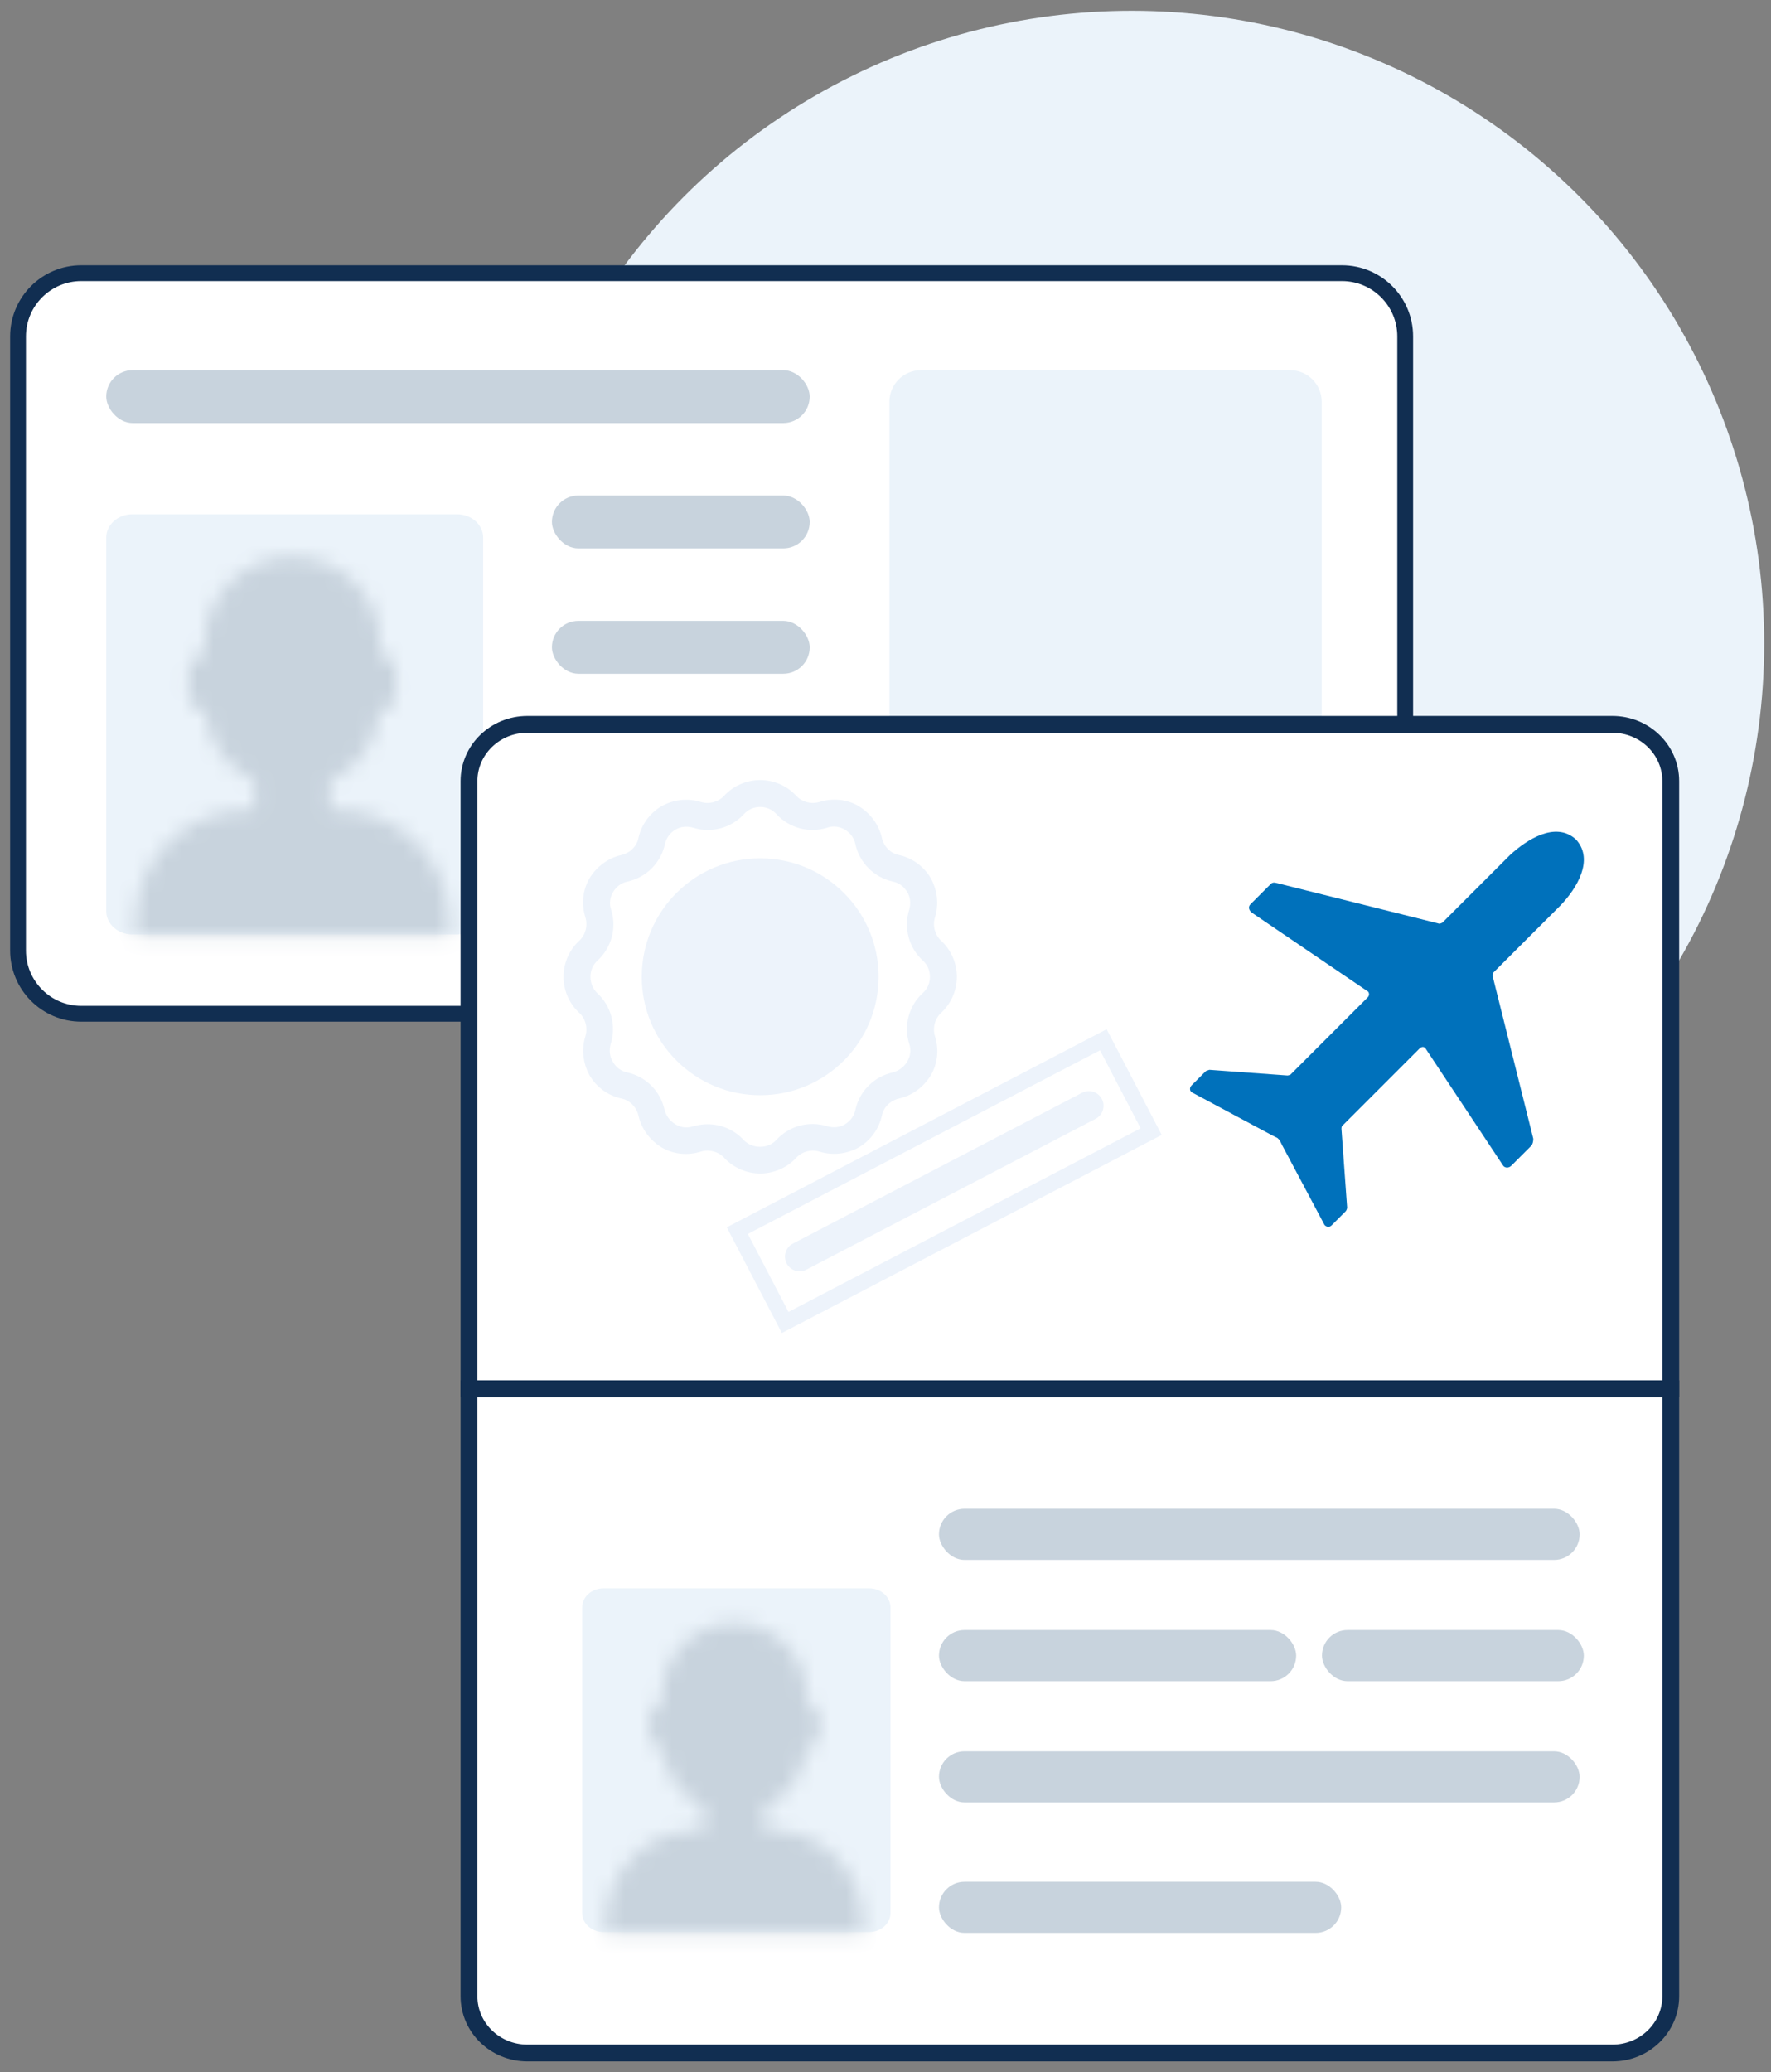 <svg width="112" height="131" viewBox="0 0 112 131" fill="none" xmlns="http://www.w3.org/2000/svg">
<rect x="0" y="0" width="112" height="131" fill="#808080" stroke="none"/>
<circle cx="71.57" cy="40.681" r="40" fill="#EBF3FA"/>
<path fill-rule="evenodd" clip-rule="evenodd" d="M84.866 64.093H5.141C2.932 64.093 1.141 62.301 1.141 60.093V21.27C1.141 19.061 2.932 17.27 5.141 17.27H84.866C87.075 17.27 88.866 19.061 88.866 21.27V60.093C88.866 62.301 87.075 64.093 84.866 64.093Z" fill="white"/>
<path fill-rule="evenodd" clip-rule="evenodd" d="M84.866 64.093H5.141C2.932 64.093 1.141 62.301 1.141 60.093V21.27C1.141 19.061 2.932 17.27 5.141 17.27H84.866C87.075 17.27 88.866 19.061 88.866 21.27V60.093C88.866 62.301 87.075 64.093 84.866 64.093Z" stroke="#112E51"/>
<path fill-rule="evenodd" clip-rule="evenodd" d="M28.912 59.077H8.363C7.455 59.077 6.719 58.415 6.719 57.601V33.989C6.719 33.175 7.455 32.514 8.363 32.514H28.912C29.819 32.514 30.556 33.175 30.556 33.989V57.601C30.556 58.415 29.819 59.077 28.912 59.077Z" fill="#EBF3FA"/>
<mask id="mask0_628_24298" style="mask-type:luminance" maskUnits="userSpaceOnUse" x="8" y="35" width="21" height="25">
<path fill-rule="evenodd" clip-rule="evenodd" d="M12.93 40.7V41.306C12.368 41.399 11.939 41.883 11.939 42.466V43.84C11.939 44.434 12.383 44.924 12.96 45.005C13.165 46.949 14.394 48.591 16.104 49.393V51.197H15.707C11.763 51.197 8.566 54.36 8.566 58.262V59.144H28.401V58.262C28.401 54.36 25.204 51.197 21.261 51.197H20.864V49.393C22.573 48.591 23.802 46.949 24.007 45.005C24.585 44.924 25.029 44.434 25.029 43.84V42.466C25.029 41.883 24.6 41.399 24.037 41.306V40.7C24.037 37.666 21.551 35.206 18.484 35.206C15.417 35.206 12.93 37.666 12.93 40.7Z" fill="white"/>
</mask>
<g mask="url(#mask0_628_24298)">
<path fill-rule="evenodd" clip-rule="evenodd" d="M1.281 63.254H35.683V31.097H1.281V63.254Z" fill="#C8D3DD"/>
</g>
<path d="M56.248 25.401C56.248 24.297 57.144 23.401 58.248 23.401H81.586C82.691 23.401 83.586 24.297 83.586 25.401V48.739C83.586 49.844 82.691 50.739 81.586 50.739H58.248C57.144 50.739 56.248 49.844 56.248 48.739V25.401Z" fill="#EBF3FA"/>
<rect x="6.719" y="23.401" width="44.487" height="3.344" rx="1.672" fill="#C8D3DD"/>
<rect x="34.904" y="31.326" width="16.303" height="3.344" rx="1.672" fill="#C8D3DD"/>
<rect x="34.904" y="39.251" width="16.303" height="3.344" rx="1.672" fill="#C8D3DD"/>
<rect x="34.904" y="47.176" width="16.303" height="3.344" rx="1.672" fill="#C8D3DD"/>
<rect x="34.904" y="55.705" width="12.3" height="3.344" rx="1.672" fill="#C8D3DD"/>
<rect x="52.674" y="55.705" width="29.972" height="3.344" rx="1.672" fill="#C8D3DD"/>
<path fill-rule="evenodd" clip-rule="evenodd" d="M101.967 129.795H33.416C31.378 129.795 29.725 128.188 29.725 126.207V91.383C29.725 89.401 29.725 87.795 29.725 87.795H105.659C105.659 87.795 105.659 89.401 105.659 91.383V126.207C105.659 128.188 104.006 129.795 101.967 129.795Z" fill="white"/>
<path fill-rule="evenodd" clip-rule="evenodd" d="M101.968 129.795H33.352C31.313 129.795 29.66 128.188 29.66 126.207V91.383C29.66 89.401 29.66 87.795 29.66 87.795L105.66 87.795C105.66 87.795 105.66 89.401 105.66 91.383V108.795V126.207C105.66 128.188 104.007 129.795 101.968 129.795Z" stroke="#112E51" stroke-width="1.064"/>
<rect x="59.381" y="103.053" width="22.59" height="3.234" rx="1.617" fill="#C8D3DD"/>
<rect x="83.603" y="103.053" width="16.561" height="3.234" rx="1.617" fill="#C8D3DD"/>
<rect x="59.381" y="110.718" width="40.518" height="3.234" rx="1.617" fill="#C8D3DD"/>
<rect x="59.381" y="95.387" width="40.518" height="3.234" rx="1.617" fill="#C8D3DD"/>
<rect x="59.381" y="118.969" width="25.439" height="3.234" rx="1.617" fill="#C8D3DD"/>
<path fill-rule="evenodd" clip-rule="evenodd" d="M105.518 87.795H29.66C29.66 87.795 29.66 86.188 29.66 84.207V49.383C29.66 47.401 31.313 45.795 33.352 45.795H101.827C103.866 45.795 105.518 47.401 105.518 49.383V84.207C105.518 86.188 105.518 87.795 105.518 87.795Z" fill="white"/>
<path fill-rule="evenodd" clip-rule="evenodd" d="M105.66 87.795H29.66C29.66 87.795 29.66 86.188 29.66 84.207V49.383C29.66 47.401 31.313 45.795 33.352 45.795H101.969C104.007 45.795 105.66 47.401 105.66 49.383V84.207C105.66 86.188 105.66 87.795 105.66 87.795Z" stroke="#112E51" stroke-width="1.064"/>
<path fill-rule="evenodd" clip-rule="evenodd" d="M54.971 122.148H38.161C37.419 122.148 36.816 121.607 36.816 120.941V101.626C36.816 100.96 37.419 100.419 38.161 100.419H54.971C55.713 100.419 56.316 100.96 56.316 101.626V120.941C56.316 121.607 55.713 122.148 54.971 122.148Z" fill="#EBF3FA"/>
<mask id="mask1_628_24298" style="mask-type:luminance" maskUnits="userSpaceOnUse" x="38" y="102" width="17" height="21">
<path fill-rule="evenodd" clip-rule="evenodd" d="M41.898 107.115V107.611C41.438 107.687 41.087 108.083 41.087 108.56V109.684C41.087 110.17 41.45 110.571 41.922 110.637C42.09 112.227 43.095 113.57 44.494 114.226V115.702H44.169C40.943 115.702 38.328 118.29 38.328 121.481V122.203H54.553V121.481C54.553 118.29 51.938 115.702 48.712 115.702H48.388V114.226C49.786 113.57 50.791 112.227 50.959 110.637C51.431 110.571 51.795 110.17 51.795 109.684V108.56C51.795 108.083 51.444 107.687 50.984 107.611V107.115C50.984 104.634 48.95 102.621 46.441 102.621C43.932 102.621 41.898 104.634 41.898 107.115Z" fill="white"/>
</mask>
<g mask="url(#mask1_628_24298)">
<path fill-rule="evenodd" clip-rule="evenodd" d="M32.369 125.565H60.51V99.26H32.369V125.565Z" fill="#C8D3DD"/>
</g>
<path fill-rule="evenodd" clip-rule="evenodd" d="M69.289 70.732L50.999 80.267C50.545 80.504 49.984 80.328 49.747 79.874C49.511 79.419 49.687 78.859 50.141 78.622L68.431 69.087C68.886 68.85 69.446 69.026 69.683 69.481C69.92 69.935 69.744 70.495 69.289 70.732Z" fill="#EDF3FB"/>
<rect x="46.629" y="77.803" width="26.103" height="6.547" transform="rotate(-27.534 46.629 77.803)" stroke="#EDF3FB" stroke-width="0.988"/>
<path d="M60.513 61.753C60.513 60.889 60.146 60.051 59.518 59.475C59.125 59.109 58.968 58.533 59.125 58.009C59.387 57.171 59.282 56.281 58.863 55.521C58.418 54.762 57.685 54.238 56.847 54.055C56.323 53.95 55.904 53.531 55.773 52.981C55.59 52.143 55.04 51.41 54.307 50.965C53.547 50.52 52.657 50.441 51.819 50.703C51.295 50.86 50.719 50.703 50.353 50.31C49.777 49.682 48.939 49.315 48.075 49.315C47.211 49.315 46.373 49.682 45.797 50.31C45.43 50.703 44.854 50.86 44.33 50.703C43.492 50.441 42.602 50.546 41.843 50.965C41.083 51.41 40.56 52.143 40.376 52.981C40.272 53.505 39.852 53.924 39.303 54.055C38.465 54.238 37.731 54.788 37.286 55.521C36.841 56.281 36.763 57.171 37.025 58.009C37.182 58.533 37.025 59.109 36.632 59.475C36.003 60.051 35.637 60.889 35.637 61.753C35.637 62.618 36.003 63.456 36.632 64.032C37.025 64.398 37.182 64.974 37.025 65.498C36.763 66.336 36.867 67.226 37.286 67.986C37.731 68.745 38.465 69.269 39.303 69.452C39.826 69.557 40.245 69.976 40.376 70.525C40.56 71.363 41.109 72.097 41.843 72.542C42.602 72.987 43.492 73.066 44.33 72.804C44.854 72.647 45.43 72.804 45.797 73.196C46.373 73.825 47.211 74.191 48.075 74.191C48.939 74.191 49.777 73.825 50.353 73.196C50.719 72.804 51.295 72.647 51.819 72.804C52.657 73.066 53.547 72.961 54.307 72.542C55.066 72.097 55.59 71.363 55.773 70.525C55.878 70.002 56.297 69.583 56.847 69.452C57.685 69.269 58.418 68.719 58.863 67.986C59.308 67.226 59.387 66.336 59.125 65.498C58.968 64.974 59.125 64.398 59.518 64.032C60.146 63.456 60.513 62.618 60.513 61.753ZM58.365 62.775C57.475 63.586 57.135 64.843 57.501 65.996C57.632 66.362 57.58 66.781 57.37 67.121C57.161 67.462 56.847 67.698 56.454 67.802C55.276 68.064 54.359 68.981 54.097 70.159C54.019 70.552 53.783 70.866 53.443 71.075C53.102 71.285 52.709 71.311 52.317 71.206C51.165 70.84 49.908 71.18 49.096 72.07C48.572 72.647 47.577 72.647 47.027 72.07C46.425 71.416 45.587 71.075 44.749 71.075C44.435 71.075 44.121 71.128 43.833 71.206C43.44 71.337 43.047 71.285 42.707 71.075C42.366 70.866 42.131 70.552 42.026 70.159C41.764 68.981 40.848 68.064 39.669 67.802C39.276 67.724 38.962 67.488 38.753 67.121C38.543 66.781 38.517 66.388 38.622 65.996C38.988 64.843 38.648 63.586 37.758 62.775C37.496 62.513 37.339 62.146 37.339 61.753C37.339 61.361 37.496 60.994 37.784 60.732C38.674 59.92 39.015 58.664 38.648 57.511C38.517 57.145 38.569 56.726 38.779 56.386C38.988 56.045 39.303 55.809 39.695 55.731C40.874 55.469 41.79 54.553 42.052 53.374C42.131 52.981 42.366 52.667 42.707 52.458C43.047 52.248 43.44 52.222 43.833 52.327C44.985 52.693 46.242 52.353 47.053 51.463C47.315 51.175 47.682 51.017 48.075 51.017C48.468 51.017 48.834 51.175 49.096 51.463C49.908 52.353 51.165 52.693 52.317 52.327C52.683 52.196 53.102 52.248 53.443 52.458C53.783 52.667 54.019 52.981 54.097 53.374C54.359 54.553 55.276 55.469 56.454 55.731C56.847 55.809 57.161 56.045 57.37 56.386C57.58 56.726 57.606 57.119 57.501 57.511C57.135 58.664 57.475 59.92 58.365 60.732C58.654 60.994 58.811 61.361 58.811 61.753C58.811 62.146 58.654 62.513 58.365 62.775Z" fill="#EDF3FB"/>
<path d="M48.075 54.264C43.938 54.264 40.586 57.615 40.586 61.753C40.586 65.89 43.938 69.242 48.075 69.242C52.212 69.242 55.564 65.89 55.564 61.753C55.564 57.615 52.212 54.264 48.075 54.264Z" fill="#EDF3FB"/>
<path d="M96.833 72.443L95.575 73.701C95.395 73.881 95.125 73.836 95.036 73.656L90.183 66.332C90.093 66.152 89.913 66.152 89.778 66.287L84.88 71.185C84.835 71.23 84.835 71.32 84.835 71.365L85.195 76.352C85.195 76.397 85.15 76.532 85.105 76.577L84.206 77.476C84.071 77.611 83.847 77.566 83.757 77.431L81.106 72.443L80.926 72.083C80.881 72.038 80.836 71.994 80.791 71.949L80.432 71.769L75.399 69.073C75.219 68.983 75.219 68.758 75.354 68.623L76.253 67.725C76.297 67.68 76.387 67.68 76.477 67.635L81.42 67.994C81.465 67.994 81.6 67.949 81.6 67.949L86.498 63.051C86.633 62.917 86.588 62.692 86.453 62.647L79.173 57.704C78.994 57.569 78.904 57.345 79.084 57.165L80.342 55.907C80.432 55.817 80.522 55.772 80.701 55.817L90.947 58.378C91.036 58.423 91.126 58.378 91.216 58.333L95.305 54.244C95.35 54.199 95.44 54.109 95.485 54.064C96.608 53.031 98.361 51.952 99.619 53.031C99.664 53.076 99.664 53.076 99.664 53.076C99.709 53.121 99.709 53.121 99.709 53.121C100.787 54.379 99.754 56.131 98.675 57.255C98.63 57.3 98.54 57.39 98.496 57.434L94.451 61.479C94.406 61.524 94.362 61.658 94.406 61.748L96.968 71.994C96.968 72.173 96.923 72.353 96.833 72.443Z" fill="#0071BB"/>
</svg>
